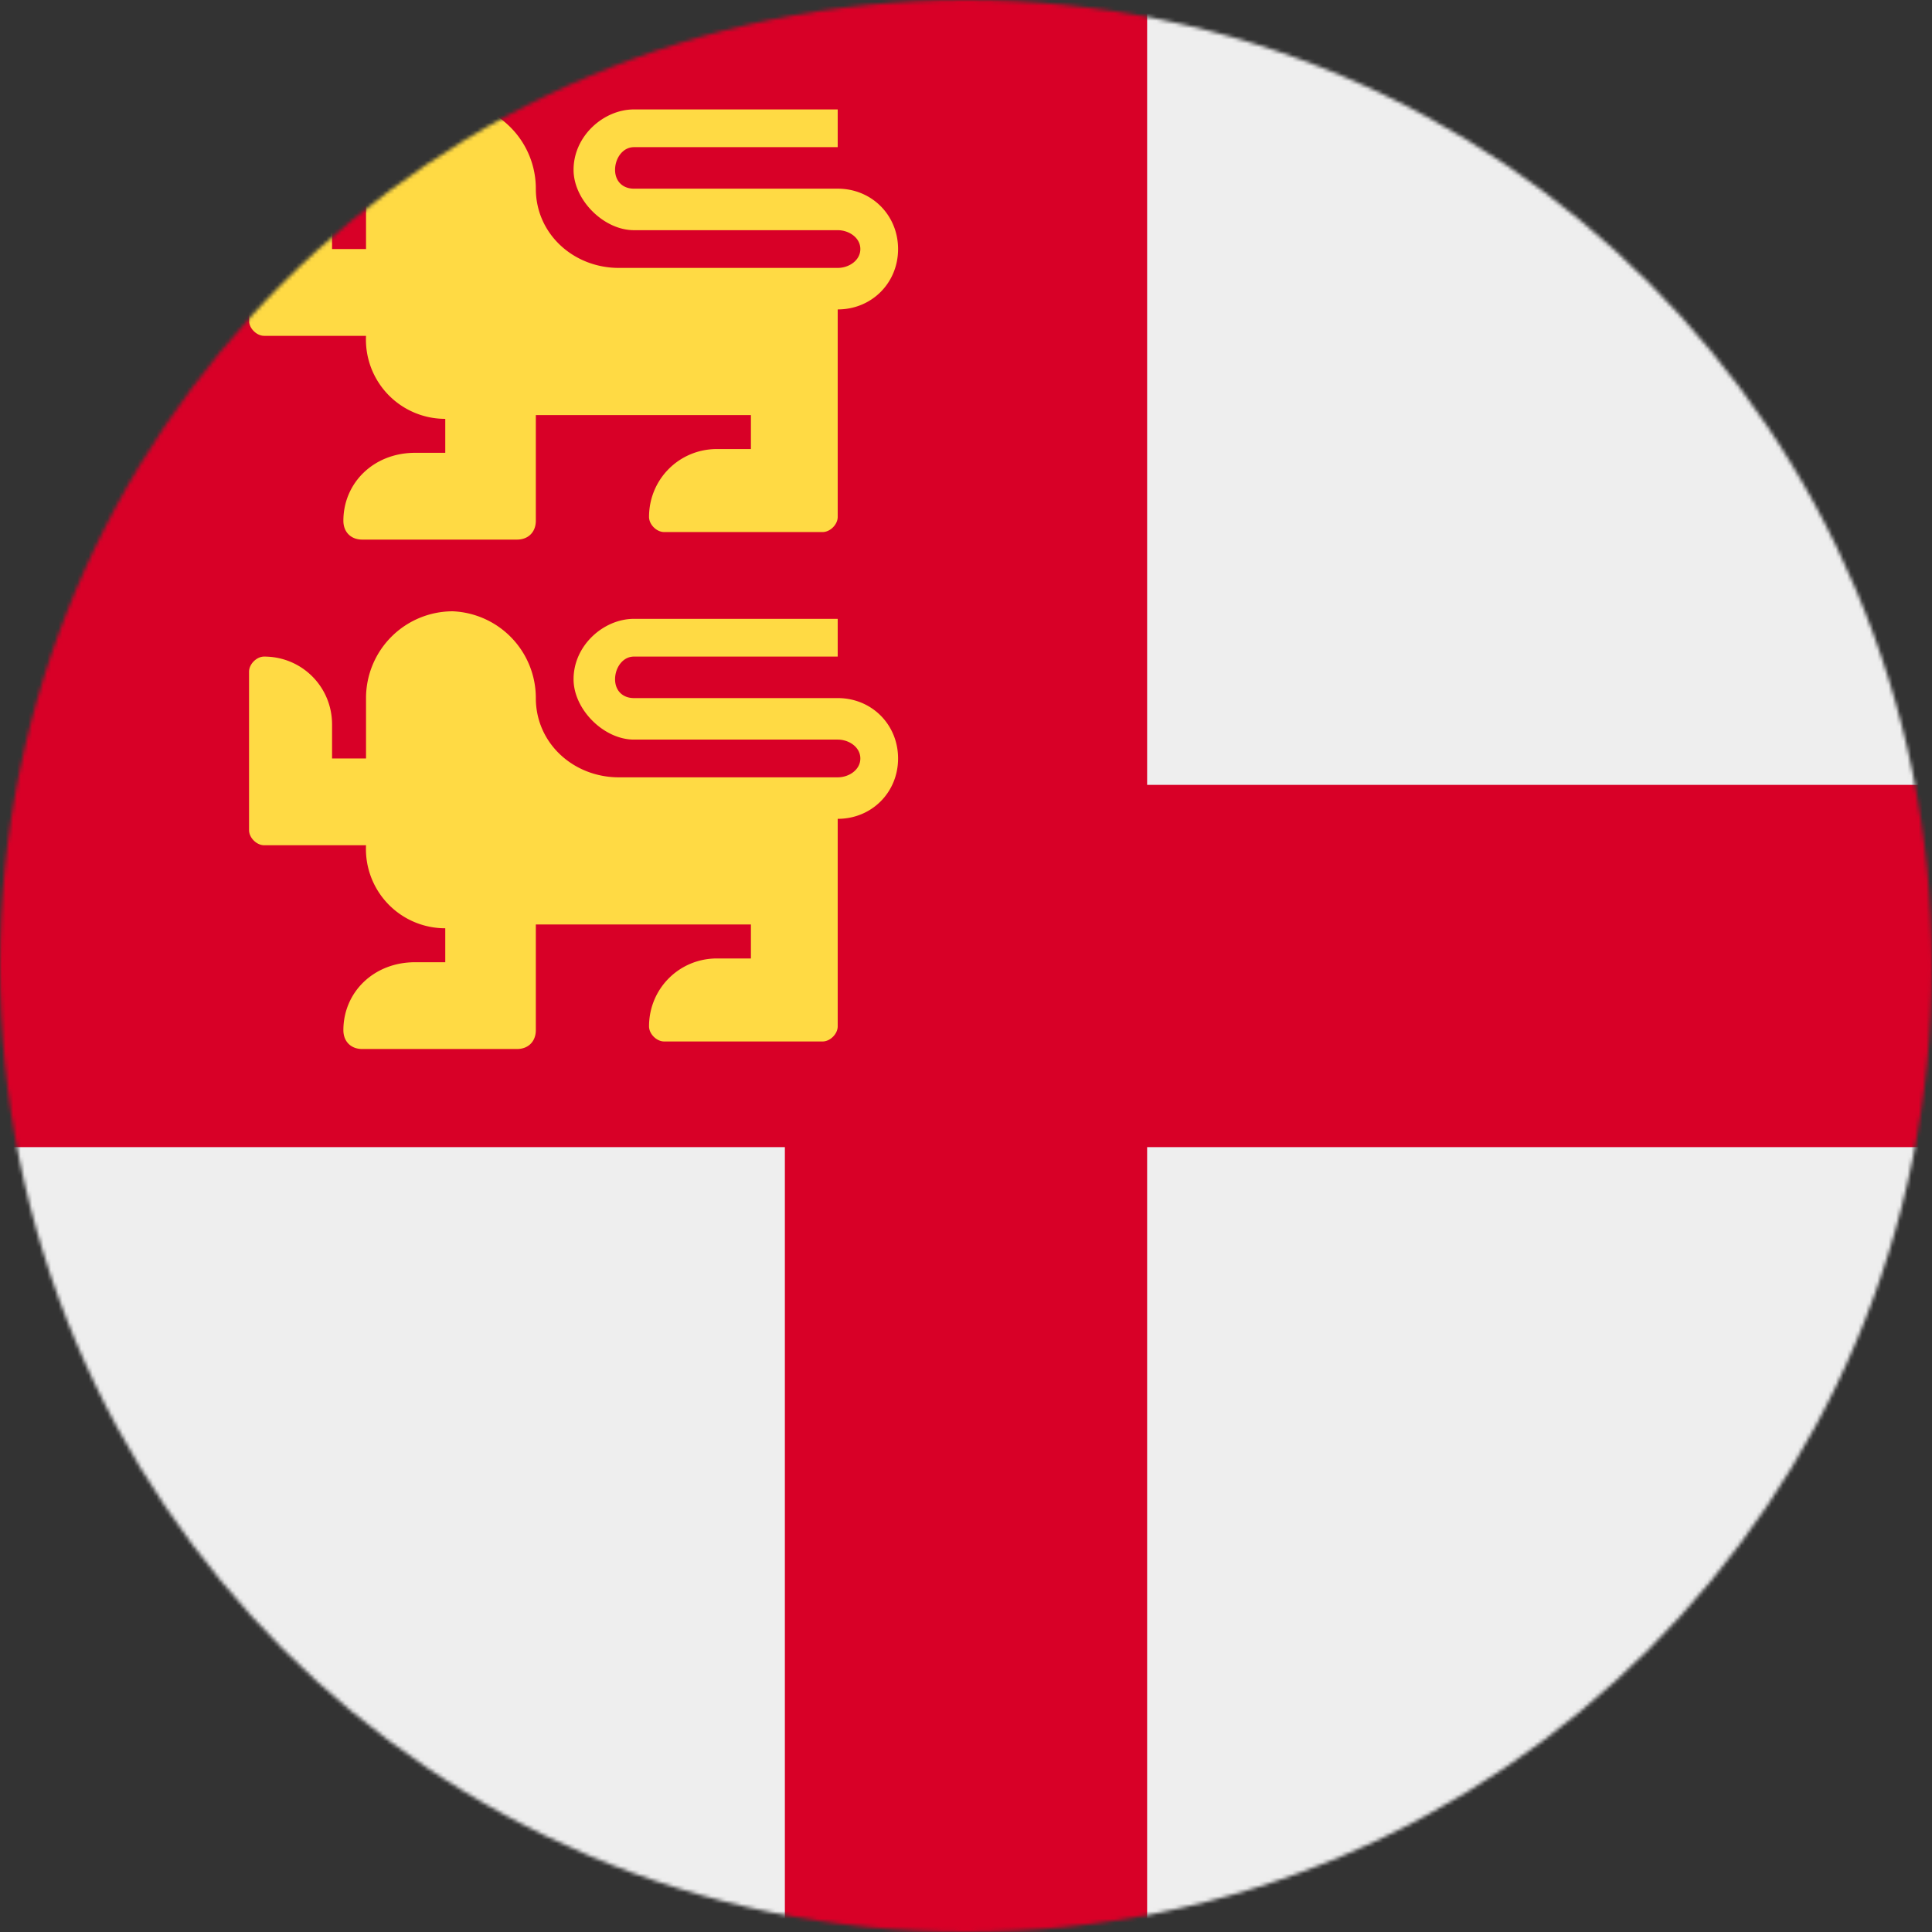 <svg xmlns="http://www.w3.org/2000/svg" width="512" height="512"><rect width="100%" height="100%" fill="#333333" stroke="none"/><mask id="a"><circle cx="256" cy="256" r="256" fill="#fff"/></mask><g mask="url(#a)"><path fill="#eee" d="M304 0h208v208l-32 48 32 48v208H304l-48-32-48 32H0V304Z"/><path fill="#d80027" d="M0 0v304h208v208h96V304h208v-96H304V0Z"/><path fill="#ffda44" d="M120 27a23 23 0 0 0-23 23v16h-9v-9c0-10-8-18-18-18-2 0-4 2-4 4v42c0 2 2 4 4 4h27a21 21 0 0 0 21 22v9h-8c-11 0-19 8-19 18 0 3 2 5 5 5h41c3 0 5-2 5-5v-28h57v9h-9c-10 0-18 8-18 18 0 2 2 4 4 4h42c2 0 4-2 4-4V82c9 0 16-7 16-16s-7-16-16-16h-54c-3 0-5-2-5-5s2-6 5-6h54V29h-54c-8 0-16 7-16 16 0 8 8 16 16 16h54c3 0 6 2 6 5s-3 5-6 5h-58c-12 0-22-9-22-21a23 23 0 0 0-22-23zm0 135a23 23 0 0 0-23 23v16h-9v-9c0-10-8-18-18-18-2 0-4 2-4 4v42c0 2 2 4 4 4h27a21 21 0 0 0 21 22v9h-8c-11 0-19 8-19 18 0 3 2 5 5 5h41c3 0 5-2 5-5v-28h57v9h-9c-10 0-18 8-18 18 0 2 2 4 4 4h42c2 0 4-2 4-4v-55c9 0 16-7 16-16s-7-16-16-16h-54c-3 0-5-2-5-5s2-6 5-6h54v-10h-54c-8 0-16 7-16 16 0 8 8 16 16 16h54c3 0 6 2 6 5s-3 5-6 5h-58c-12 0-22-9-22-21a23 23 0 0 0-22-23z"/></g></svg>